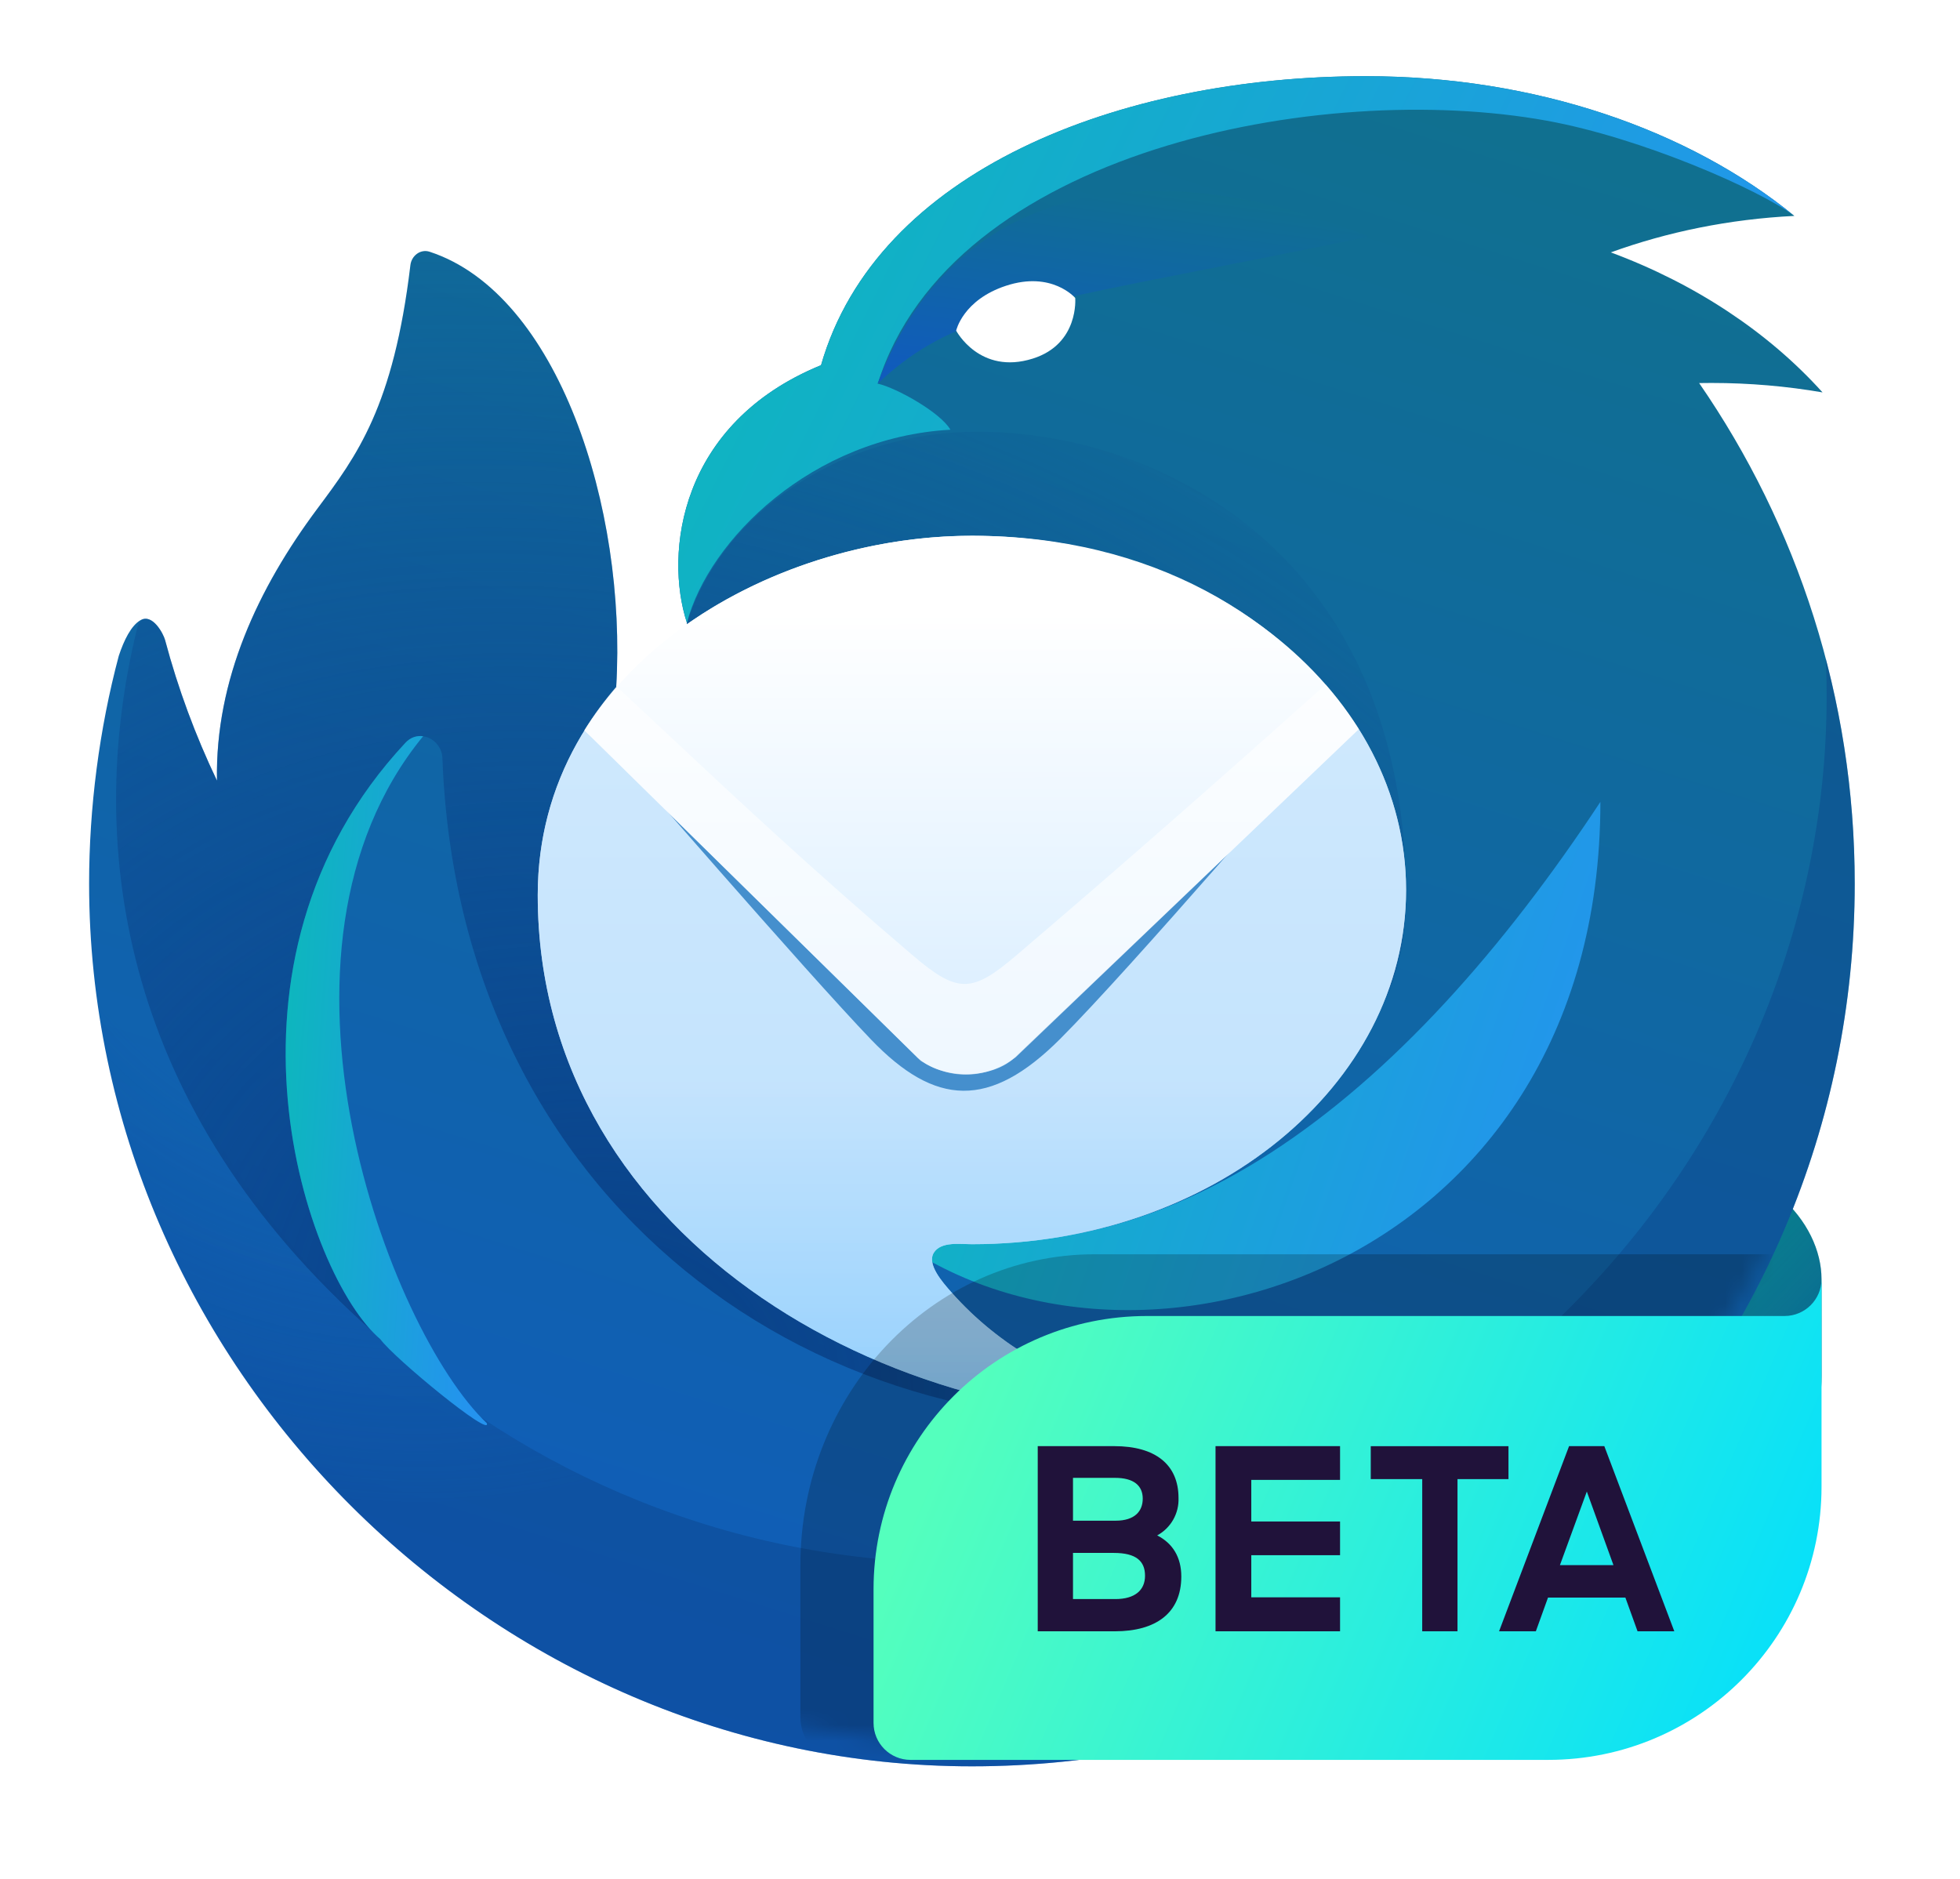 <svg width="121" height="116" viewBox="0 0 121 116" fill="none" xmlns="http://www.w3.org/2000/svg">
<g clip-path="url(#clip0_182_1482)">
<path d="M101.887 71.262H59.064C57.803 71.262 56.78 72.284 56.78 73.546V80.397C56.78 90.489 64.96 98.668 75.052 98.668H98.747C106.314 98.668 112.45 92.533 112.45 84.966V78.969C112.45 75.544 109.024 71.262 101.887 71.262Z" fill="#008787"/>
<path opacity="0.9" d="M101.887 71.262H59.064C57.803 71.262 56.78 72.284 56.78 73.546V80.397C56.78 90.489 64.96 98.668 75.052 98.668H98.747C106.314 98.668 112.45 92.533 112.45 84.966V78.969C112.45 75.544 109.024 71.262 101.887 71.262Z" fill="url(#paint0_linear_182_1482)"/>
<g filter="url(#filter0_d_182_1482)">
<path d="M50.672 21.226H50.683C54.115 9.228 69.07 3.371 84.31 3.371C94.84 3.371 104.294 6.706 110.774 11.998C106.76 12.197 102.941 12.983 99.445 14.25C104.682 16.196 109.18 19.191 112.514 22.895C110.302 22.513 108.008 22.312 105.656 22.312C105.402 22.312 105.149 22.314 104.896 22.319C110.954 31.102 114.501 41.749 114.501 53.225C114.501 83.325 90.1 107.725 60.001 107.725C30.365 107.725 5.501 82.912 5.501 53.225C5.501 48.537 6.125 43.694 7.334 39.156C7.651 38.202 8.093 37.288 8.681 36.954C9.416 36.535 10.085 37.783 10.193 38.189C10.992 41.188 12.068 44.088 13.395 46.866C13.279 40.643 15.937 34.977 19.594 30.073C22.032 26.805 24.292 23.776 25.336 15.036C25.406 14.449 25.962 14.027 26.523 14.211C34.459 16.809 38.702 30.022 38.041 41.072C42.425 41.698 42.405 37.119 42.405 37.119C41.004 32.813 41.938 24.808 50.658 21.226H50.672Z" fill="url(#paint1_linear_182_1482)"/>
<path opacity="0.9" d="M112.717 39.347C114.042 69.322 89.401 95.165 59.352 95.165C31.223 95.165 8.172 73.423 6.087 45.828C5.72 48.377 5.521 50.981 5.502 53.628C5.715 83.158 30.52 107.725 60.001 107.725C90.1 107.725 114.5 83.325 114.5 53.226C114.5 48.429 113.88 43.778 112.717 39.347Z" fill="url(#paint2_radial_182_1482)"/>
<path d="M58.673 25.199C58.086 24.159 55.375 22.623 54.19 22.355C58.673 7.99 81.521 3.58 95.504 6.122C101.323 7.179 108.571 10.352 110.775 11.998C104.295 6.706 94.84 3.371 84.311 3.371C69.07 3.371 54.115 9.228 50.683 21.226H50.673H50.658C41.938 24.808 41.005 32.816 42.407 37.122C43.751 31.985 50.153 25.672 58.673 25.199Z" fill="url(#paint3_linear_182_1482)"/>
<path d="M74.511 15.279C62.268 17.688 58.268 18.475 54.17 22.37C58.772 10.187 70.518 7.719 84.514 13.271C80.662 14.068 77.363 14.717 74.511 15.279Z" fill="url(#paint4_linear_182_1482)"/>
<path d="M8.459 37.487C5.115 51.18 7.699 67.275 22.894 80.782C18.37 75.836 12.848 57.57 25.035 44.52C25.856 43.641 27.269 44.288 27.313 45.49C28.317 72.609 50.201 89.173 75.43 86.075C67.612 85.636 41.761 76.582 60.991 72.999C71.043 71.127 86.804 68.191 86.804 54.051C86.804 31.125 69.078 24.422 58.33 25.419C50.973 26.102 44.426 30.77 42.41 37.117C43.183 39.621 40.1 41.373 38.042 41.079C38.702 30.029 34.46 16.809 26.524 14.21C25.962 14.027 25.406 14.449 25.336 15.036C24.292 23.776 22.032 26.805 19.594 30.073C15.937 34.977 13.279 40.643 13.395 46.867C12.068 44.088 10.992 41.188 10.193 38.19C10.103 37.853 9.617 36.915 9.027 36.871C8.709 36.847 8.54 37.158 8.459 37.487Z" fill="url(#paint5_radial_182_1482)"/>
<path d="M54.238 74.387C69.037 86.403 98.8 77.395 98.8 48.177C86.783 66.391 71.48 78.953 54.238 74.387Z" fill="url(#paint6_linear_182_1482)"/>
<path d="M25.035 44.521C25.347 44.186 25.746 44.071 26.122 44.123C15.213 57.428 24.012 80.797 30.051 86.538C30.388 87.494 24.322 82.523 23.486 81.359C18.893 77.461 12.309 58.147 25.035 44.521Z" fill="url(#paint7_linear_182_1482)"/>
<path d="M60.001 75.488C74.804 75.488 86.804 65.696 86.804 53.617C86.804 41.539 74.804 31.747 60.001 31.747C47.372 31.747 33.193 39.963 33.197 53.937C33.205 75.531 56.017 87.953 75.462 86.073C74.001 85.903 64.889 85.419 58.731 78.452C58.175 77.824 57.211 76.728 57.648 76.016C58.086 75.304 59.287 75.488 60.001 75.488Z" fill="url(#paint8_linear_182_1482)"/>
<path opacity="0.7" d="M60.001 75.488C74.804 75.488 86.804 65.696 86.804 53.617C86.804 49.929 85.685 46.454 83.71 43.406L62.436 62.728C60.95 64.077 58.448 64.077 56.962 62.728L36.084 43.766C34.267 46.686 33.196 50.094 33.197 53.937C33.205 75.531 56.017 87.953 75.462 86.073C75.374 86.062 75.258 86.051 75.116 86.037C72.912 85.821 64.517 84.998 58.731 78.452C58.175 77.824 57.211 76.728 57.648 76.016C58.016 75.418 58.922 75.452 59.625 75.478C59.76 75.483 59.886 75.488 60.001 75.488Z" fill="url(#paint9_linear_182_1482)"/>
<g filter="url(#filter1_f_182_1482)">
<path fill-rule="evenodd" clip-rule="evenodd" d="M53.779 62.856C49.832 58.748 38.009 45.101 38.009 45.101L38.924 45.14L57.431 58.964C58.818 59.971 60.794 59.961 62.169 58.939L80.317 45.158L81.28 45.083C81.28 45.083 69.844 58.407 65.464 62.797C61.084 67.186 57.727 66.965 53.779 62.856Z" fill="#458FCD"/>
</g>
<path d="M62.632 63.978L83.863 43.708C79.368 36.773 71.077 31.747 60.014 31.747C50.859 31.747 40.878 36.066 36.088 43.765L56.653 63.978C58.139 65.328 61.147 65.328 62.632 63.978Z" fill="url(#paint10_linear_182_1482)"/>
<path opacity="0.6" d="M83.885 43.681L62.702 63.949C60.822 65.284 58.821 65.383 56.845 64.17L36.071 43.754C36.656 42.81 37.323 41.906 38.063 41.048C38.812 41.748 39.536 42.427 40.244 43.089C45.701 48.201 50.113 52.333 56.33 57.639C59.136 60.034 60.009 59.987 62.76 57.639C69.874 51.567 75.076 46.972 81.839 40.934C82.6 41.804 83.284 42.722 83.885 43.681Z" fill="white"/>
<path d="M63.76 20.807C66.629 19.904 66.378 17.064 66.378 17.064C66.378 17.064 64.942 15.376 62.101 16.312C59.441 17.188 59.028 19.082 59.028 19.082C59.028 19.082 60.482 21.84 63.76 20.807Z" fill="white"/>
</g>
<mask id="mask0_182_1482" style="mask-type:alpha" maskUnits="userSpaceOnUse" x="5" y="3" width="110" height="105">
<path d="M50.672 21.2L50.683 21.2C54.115 9.202 69.07 3.345 84.31 3.345C94.84 3.345 104.294 6.68 110.774 11.972C106.76 12.171 102.941 12.956 99.445 14.224C104.682 16.169 109.18 19.164 112.514 22.869C110.302 22.487 108.008 22.286 105.656 22.286C105.402 22.286 105.149 22.288 104.896 22.293C110.954 31.075 114.501 41.723 114.501 53.199C114.501 83.298 90.1 107.699 60.001 107.699C30.365 107.699 5.501 82.885 5.501 53.199C5.501 48.51 6.125 43.668 7.334 39.129C7.651 38.176 8.093 37.262 8.681 36.927C9.416 36.509 10.085 37.757 10.193 38.163C10.992 41.162 12.068 44.062 13.395 46.84C13.279 40.617 15.937 34.95 19.594 30.047C22.032 26.779 24.292 23.75 25.336 15.009C25.406 14.423 25.962 14 26.523 14.184C34.459 16.782 38.702 29.996 38.041 41.045C42.425 41.672 42.405 37.093 42.405 37.093C41.004 32.786 41.938 24.781 50.658 21.2L50.672 21.2Z" fill="url(#paint11_linear_182_1482)"/>
</mask>
<g mask="url(#mask0_182_1482)">
<path opacity="0.2" d="M110.015 77.442H67.592C57.552 77.442 49.412 86.039 49.412 96.643V106.034C49.412 107.47 50.514 108.633 51.873 108.633H94.296C104.336 108.633 112.476 100.037 112.476 89.432V74.843C112.476 76.279 111.374 77.442 110.015 77.442Z" fill="black"/>
</g>
<path d="M110.168 81.254H70.799C61.482 81.254 53.928 88.808 53.928 98.125V106.376C53.928 107.639 54.95 108.66 56.212 108.66H95.58C104.898 108.66 112.452 101.107 112.452 91.789V78.97C112.452 80.232 111.429 81.254 110.168 81.254Z" fill="url(#paint12_linear_182_1482)"/>
<path d="M64.064 89.289H68.793C71.33 89.289 72.755 90.432 72.755 92.484C72.774 92.954 72.66 93.421 72.428 93.83C72.195 94.239 71.853 94.576 71.439 94.8C72.395 95.287 72.927 96.147 72.927 97.338C72.927 99.593 71.36 100.721 68.824 100.721H64.064V89.289ZM66.241 91.247V93.892H68.871C70.046 93.892 70.547 93.314 70.547 92.531C70.547 91.732 69.998 91.247 68.84 91.247H66.241ZM66.241 95.882V98.731H68.856C70.062 98.731 70.688 98.183 70.688 97.291C70.688 96.4 70.157 95.882 68.763 95.882H66.241ZM75.04 89.289H82.728V91.372H77.248V93.94H82.728V96.023H77.248V98.622H82.728V100.721H75.04V89.289ZM87.801 91.325H84.623V89.29H93.125V91.325H89.978V100.721H87.8L87.801 91.325ZM96.866 89.289H99.042L103.363 100.721H101.094L100.342 98.638H95.566L94.815 100.721H92.544L96.866 89.289ZM96.302 96.634H99.606L97.962 92.092L96.302 96.634Z" fill="#20123A"/>
</g>
<defs>
<filter id="filter0_d_182_1482" x="0.168" y="-0.629" width="119.667" height="115.021" filterUnits="userSpaceOnUse" color-interpolation-filters="sRGB">
<feFlood flood-opacity="0" result="BackgroundImageFix"/>
<feColorMatrix in="SourceAlpha" type="matrix" values="0 0 0 0 0 0 0 0 0 0 0 0 0 0 0 0 0 0 127 0" result="hardAlpha"/>
<feOffset dy="1.333"/>
<feGaussianBlur stdDeviation="2.667"/>
<feComposite in2="hardAlpha" operator="out"/>
<feColorMatrix type="matrix" values="0 0 0 0 0.001 0 0 0 0 0.276 0 0 0 0 0.6 0 0 0 0.39 0"/>
<feBlend mode="normal" in2="BackgroundImageFix" result="effect1_dropShadow_182_1482"/>
<feBlend mode="normal" in="SourceGraphic" in2="effect1_dropShadow_182_1482" result="shape"/>
</filter>
<filter id="filter1_f_182_1482" x="36.009" y="43.083" width="47.272" height="24.931" filterUnits="userSpaceOnUse" color-interpolation-filters="sRGB">
<feFlood flood-opacity="0" result="BackgroundImageFix"/>
<feBlend mode="normal" in="SourceGraphic" in2="BackgroundImageFix" result="shape"/>
<feGaussianBlur stdDeviation="1" result="effect1_foregroundBlur_182_1482"/>
</filter>
<linearGradient id="paint0_linear_182_1482" x1="100.754" y1="97.552" x2="85.932" y2="83.519" gradientUnits="userSpaceOnUse">
<stop stop-color="#054096" stop-opacity="0.5"/>
<stop offset="0.054" stop-color="#0F3D9C" stop-opacity="0.441"/>
<stop offset="0.261" stop-color="#2F35B1" stop-opacity="0.249"/>
<stop offset="0.466" stop-color="#462FBF" stop-opacity="0.111"/>
<stop offset="0.669" stop-color="#542BC8" stop-opacity="0.028"/>
<stop offset="0.864" stop-color="#592ACB" stop-opacity="0"/>
</linearGradient>
<linearGradient id="paint1_linear_182_1482" x1="50.181" y1="-48.027" x2="3.793" y2="98.498" gradientUnits="userSpaceOnUse">
<stop stop-color="#107781"/>
<stop offset="1" stop-color="#105BBC"/>
</linearGradient>
<radialGradient id="paint2_radial_182_1482" cx="0" cy="0" r="1" gradientUnits="userSpaceOnUse" gradientTransform="translate(24.275 45.993) rotate(66.518) scale(46.085 44.148)">
<stop offset="0.526" stop-color="#0B4186" stop-opacity="0"/>
<stop offset="1" stop-color="#0B4186" stop-opacity="0.45"/>
</radialGradient>
<linearGradient id="paint3_linear_182_1482" x1="47.388" y1="3.371" x2="106.677" y2="32.9" gradientUnits="userSpaceOnUse">
<stop stop-color="#0DB7BD"/>
<stop offset="1" stop-color="#2493EF"/>
</linearGradient>
<linearGradient id="paint4_linear_182_1482" x1="66.608" y1="4.587" x2="64.258" y2="22.688" gradientUnits="userSpaceOnUse">
<stop stop-color="#107781"/>
<stop offset="1" stop-color="#105BBC"/>
</linearGradient>
<radialGradient id="paint5_radial_182_1482" cx="0" cy="0" r="1" gradientUnits="userSpaceOnUse" gradientTransform="translate(39.447 82.92) rotate(-64.263) scale(71.897 88.814)">
<stop offset="0.016" stop-color="#094188"/>
<stop offset="0.967" stop-color="#0B4186" stop-opacity="0"/>
</radialGradient>
<linearGradient id="paint6_linear_182_1482" x1="57.803" y1="48.177" x2="100.532" y2="62.98" gradientUnits="userSpaceOnUse">
<stop stop-color="#0DB7BD"/>
<stop offset="1" stop-color="#2493EF"/>
</linearGradient>
<linearGradient id="paint7_linear_182_1482" x1="18.63" y1="44.111" x2="31.911" y2="45.058" gradientUnits="userSpaceOnUse">
<stop stop-color="#0DB7BD"/>
<stop offset="1" stop-color="#2493EF"/>
</linearGradient>
<linearGradient id="paint8_linear_182_1482" x1="60.002" y1="39.756" x2="60.002" y2="85.848" gradientUnits="userSpaceOnUse">
<stop stop-color="white"/>
<stop offset="0.905" stop-color="#BEE1FE"/>
<stop offset="1" stop-color="#96CEFD"/>
</linearGradient>
<linearGradient id="paint9_linear_182_1482" x1="60.864" y1="65.838" x2="60.864" y2="85.147" gradientUnits="userSpaceOnUse">
<stop stop-color="#BCE0FD"/>
<stop offset="1" stop-color="#88CCFC"/>
</linearGradient>
<linearGradient id="paint10_linear_182_1482" x1="59.912" y1="36.448" x2="59.975" y2="87.032" gradientUnits="userSpaceOnUse">
<stop stop-color="white"/>
<stop offset="0.905" stop-color="#BEE1FE"/>
<stop offset="1" stop-color="#96CEFD"/>
</linearGradient>
<linearGradient id="paint11_linear_182_1482" x1="24.417" y1="21.308" x2="101.246" y2="92.972" gradientUnits="userSpaceOnUse">
<stop stop-color="#1B91F3"/>
<stop offset="1" stop-color="#0B68CB"/>
</linearGradient>
<linearGradient id="paint12_linear_182_1482" x1="60.356" y1="83.768" x2="113.865" y2="106.409" gradientUnits="userSpaceOnUse">
<stop offset="0.001" stop-color="#54FFBD"/>
<stop offset="1" stop-color="#00DDFF"/>
</linearGradient>
<clipPath id="clip0_182_1482">
<rect width="121" height="116" fill="white"/>
</clipPath>
</defs>
</svg>
